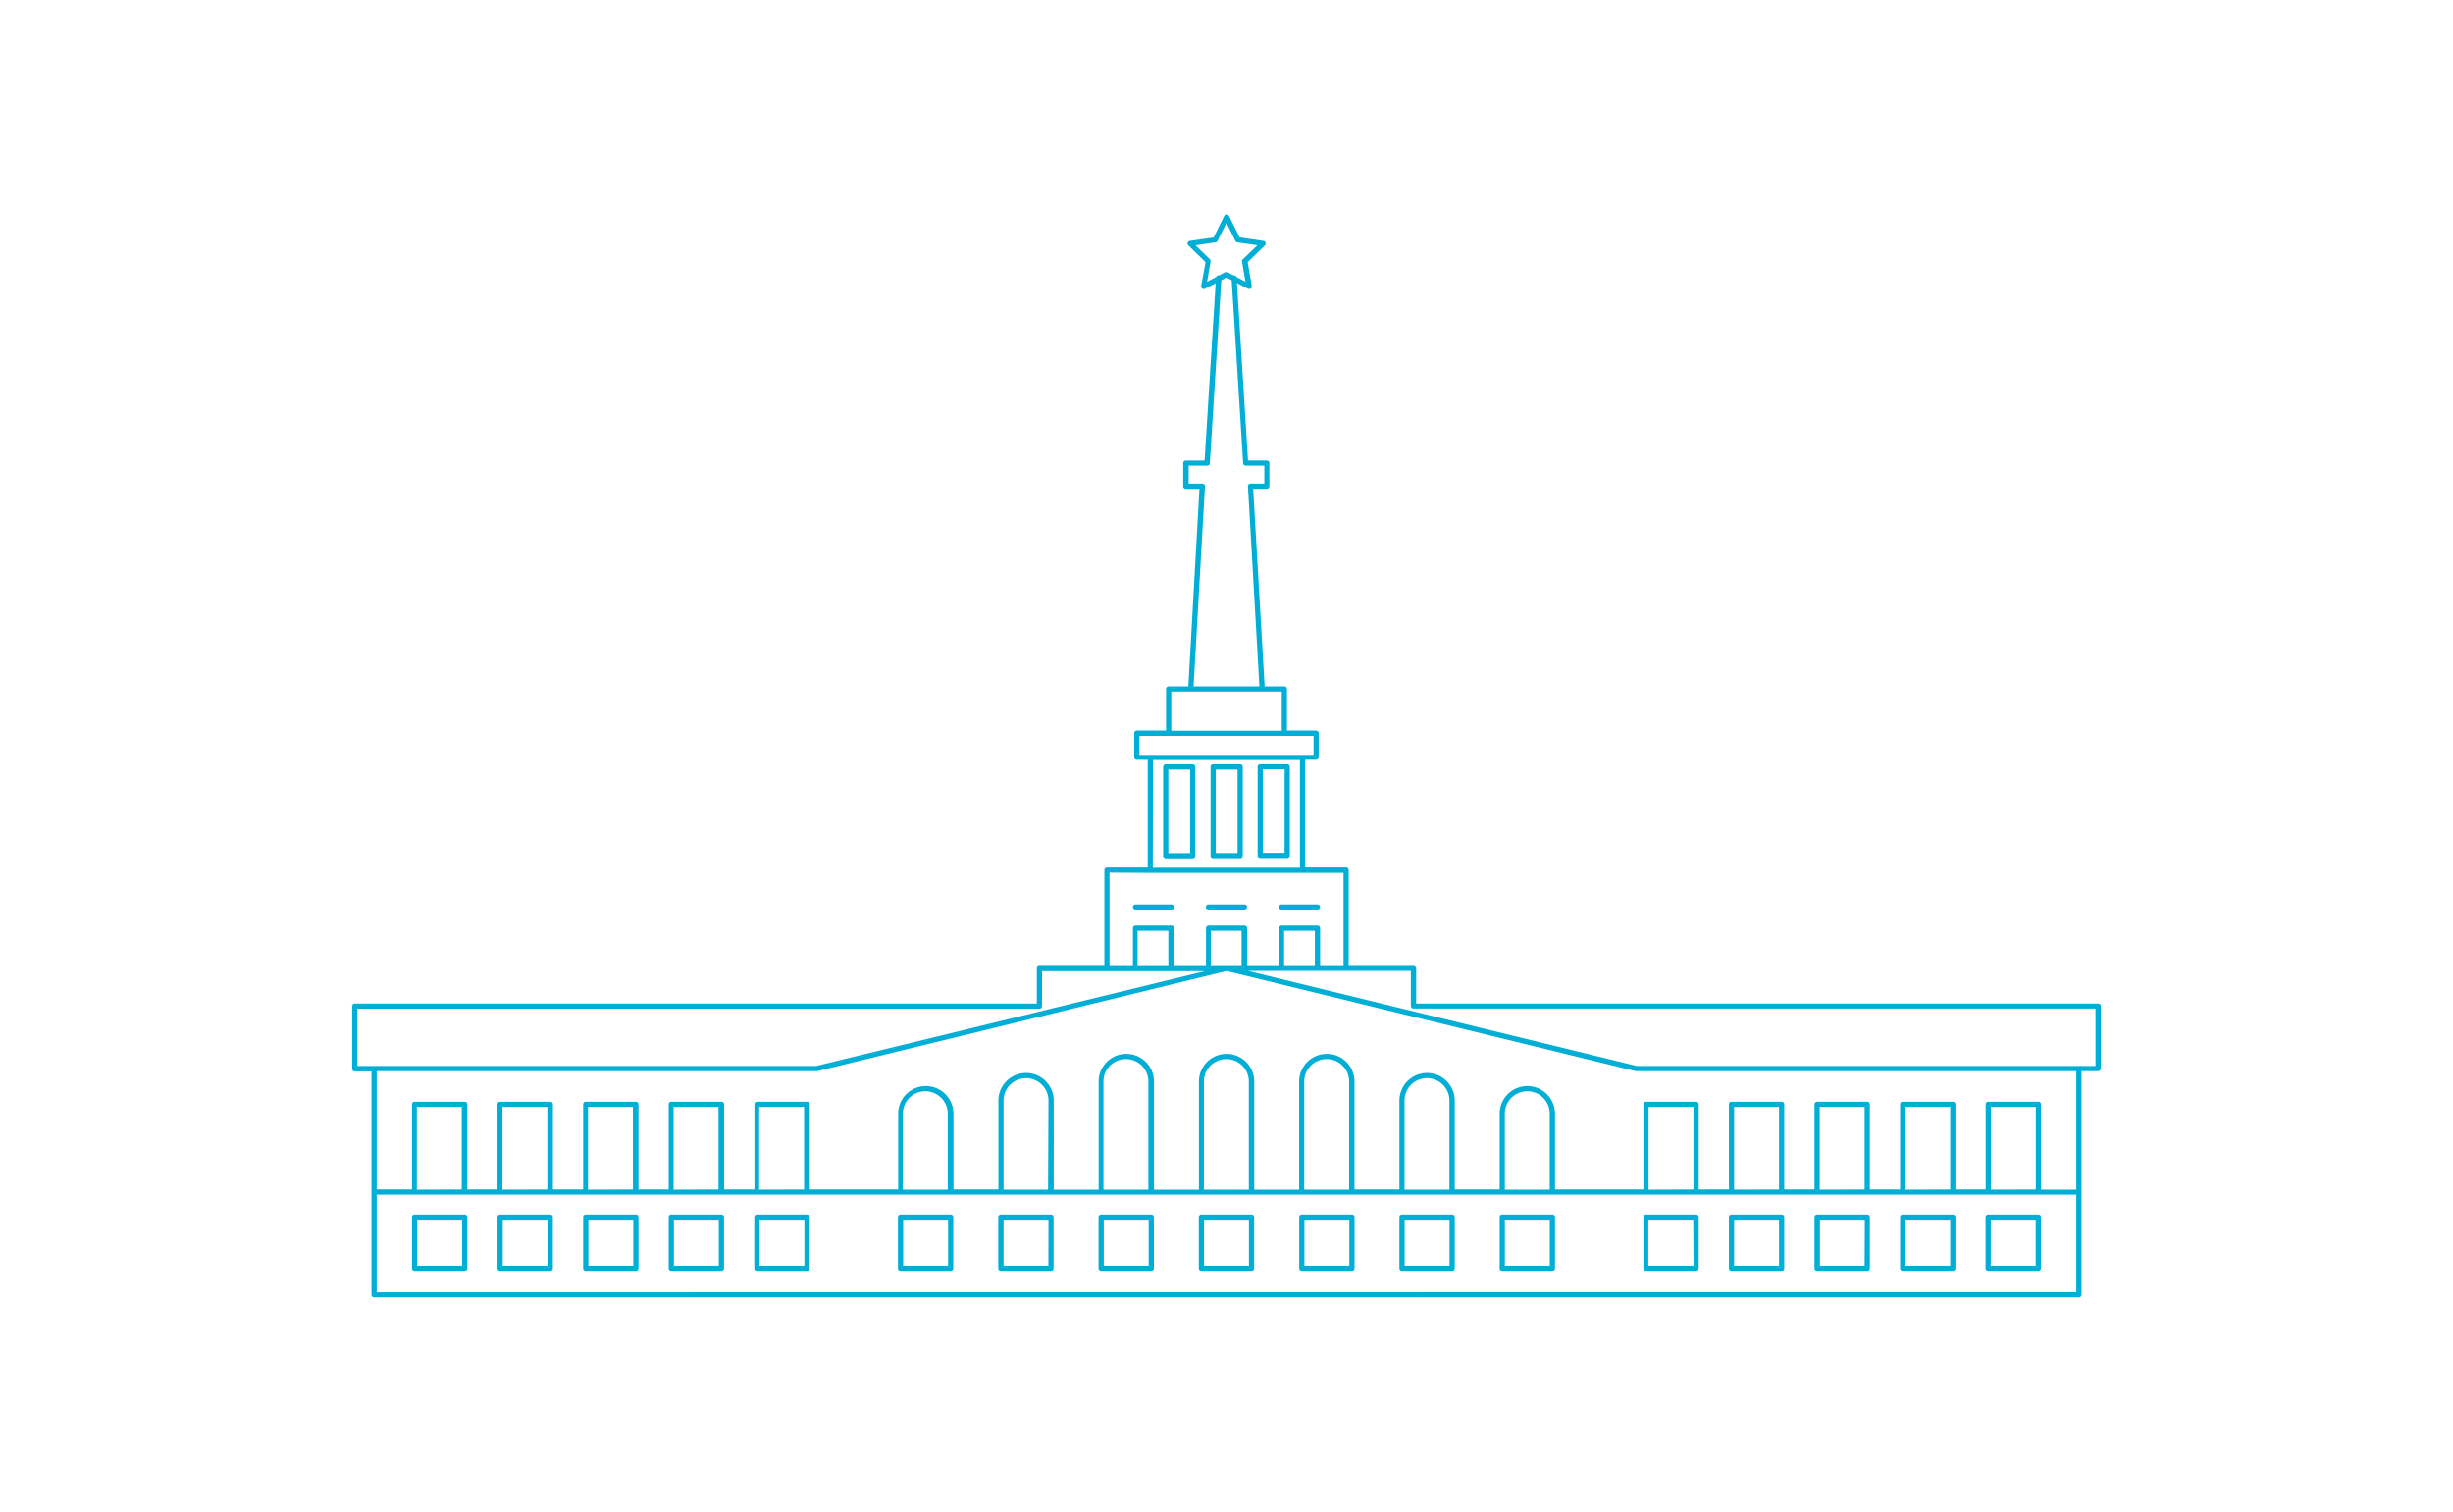 <svg id="Слой_1" data-name="Слой 1" xmlns="http://www.w3.org/2000/svg" viewBox="0 0 471.75 290.71">
  <title>Солнечный Сочи</title>
  <g>
    <path d="M403.52,193H272.35v-6.73a.5.5,0,0,0-.5-.5H259.37V167.32a.5.5,0,0,0-.5-.5H251v-20.7h2.1a.5.5,0,0,0,.5-.5h0V141a.5.5,0,0,0-.5-.5H247.5v-8a.5.5,0,0,0-.5-.5h-3.79L241,94h2.62a.5.5,0,0,0,.5-.5V89.06a.5.5,0,0,0-.5-.5h-3.61l-2.13-34.12L240,55.52a.5.5,0,0,0,.73-.53l-.78-4.57,3.32-3.24a.5.5,0,0,0-.28-.85l-4.59-.67-2.05-4.16a.52.52,0,0,0-.9,0l-2.05,4.16-4.59.67a.5.5,0,0,0-.28.85l3.32,3.24L231,55a.5.5,0,0,0,.73.53l2.06-1.08-2.13,34.12h-3.61a.5.5,0,0,0-.5.5v4.45a.5.5,0,0,0,.5.5h2.62L228.54,132h-3.79a.5.5,0,0,0-.5.5h0v8h-5.62a.5.5,0,0,0-.5.5v4.63h0a.5.5,0,0,0,.5.5h2.1v20.7h-7.84a.5.5,0,0,0-.5.5v18.42H199.9a.5.5,0,0,0-.5.5V193H68.23a.5.5,0,0,0-.5.5v12.05a.5.5,0,0,0,.5.5h3.21v23.23h0V249a.5.5,0,0,0,.5.5H399.81a.5.5,0,0,0,.5-.5V206h3.21a.5.5,0,0,0,.5-.5V193.47A.5.5,0,0,0,403.52,193ZM232.71,49.89l-2.79-2.72,3.85-.56a.5.5,0,0,0,.38-.27l1.72-3.49,1.72,3.49a.5.5,0,0,0,.38.27l3.85.56L239,49.89a.5.5,0,0,0-.14.44l.66,3.84-1.74-.91a.49.49,0,0,0-.49-.3h-.05l-1.17-.61a.5.5,0,0,0-.47,0l-1.17.61h-.05a.48.48,0,0,0-.49.3l-1.74.91.66-3.84A.5.5,0,0,0,232.71,49.89ZM231.6,93.17a.5.5,0,0,0-.36-.16h-2.65V89.56h3.58a.5.5,0,0,0,.5-.47l2.2-35.2,1-.53,1,.53,2.2,35.2a.5.5,0,0,0,.5.47h3.58V93h-2.65a.5.5,0,0,0-.5.53L242.2,132H229.54l2.19-38.42A.5.5,0,0,0,231.6,93.17ZM225.25,133H246.5v7.53H225.25Zm-6.12,8.53h33.49v3.64H219.13Zm2.6,4.64H250v20.7h-28.3Zm-.5,21.7h37.15v17.92h-4.5v-7.29a.5.5,0,0,0-.5-.5h-6.92a.5.5,0,0,0-.5.5v7.29h-6.11v-7.29a.5.5,0,0,0-.5-.5h-6.92a.5.5,0,0,0-.5.5v7.29H225.8v-7.29a.5.5,0,0,0-.5-.5h-6.92a.5.5,0,0,0-.5.5v7.29h-4.5V167.82Zm25.72,17.92v-6.79h5.92v6.79Zm152.36,43h-6.79V212.38a.5.5,0,0,0-.5-.5h-9.64a.5.5,0,0,0-.5.5v16.38h-5.82V212.38a.5.5,0,0,0-.5-.5h-9.64a.5.5,0,0,0-.5.5v16.38H359.6V212.38a.5.5,0,0,0-.5-.5h-9.64a.5.5,0,0,0-.5.5v16.38h-5.82V212.38a.5.5,0,0,0-.5-.5H333a.5.5,0,0,0-.5.5v16.38h-5.81V212.38a.5.5,0,0,0-.5-.5h-9.64a.5.5,0,0,0-.5.5v16.38h-17V214.19a5.32,5.32,0,1,0-10.64,0v14.56h-8.64V211.67a5.32,5.32,0,1,0-10.64,0v17.09h-8.64V208a5.32,5.32,0,1,0-10.64,0v20.81h-8.64V208a5.32,5.32,0,1,0-10.64,0v20.81h-8.64V208a5.32,5.32,0,1,0-10.64,0v20.81h-8.64V211.67a5.32,5.32,0,1,0-10.64,0v17.09h-8.64V214.19a5.32,5.32,0,1,0-10.64,0v14.56h-17V212.38a.5.5,0,0,0-.5-.5h-9.64a.5.5,0,0,0-.5.5v16.38h-5.82V212.38a.5.5,0,0,0-.5-.5H129.1a.5.5,0,0,0-.5.5v16.38h-5.81V212.38a.5.5,0,0,0-.5-.5h-9.64a.5.5,0,0,0-.5.5v16.38h-5.82V212.38a.5.5,0,0,0-.5-.5H96.18a.5.5,0,0,0-.5.5v16.38H89.87V212.38a.5.5,0,0,0-.5-.5H79.73a.5.5,0,0,0-.5.5v16.38H72.44V206h84.74l78.7-19.26L314.57,206h84.74Zm-16.43,0V212.88h8.64v15.88Zm-16.46,0V212.88h8.64v15.88Zm-16.46,0V212.88h8.64v15.88Zm-16.46,0V212.88h8.64v15.88Zm-16.46,0V212.88h8.64v15.88Zm-19,0h-8.64V214.19a4.32,4.32,0,1,1,8.64,0Zm-19.29,0h-8.64V211.67a4.32,4.32,0,1,1,8.64,0Zm-19.29,0h-8.64V208a4.32,4.32,0,1,1,8.64,0Zm-23.61,0h-4.32V208a4.32,4.32,0,1,1,8.64,0v20.81Zm-15,0h-8.64V208a4.32,4.32,0,1,1,8.64,0Zm-19.29,0H193V211.67a4.32,4.32,0,1,1,8.64,0Zm-19.29,0h-8.64V214.19a4.32,4.32,0,1,1,8.64,0Zm-36.27,0V212.88h8.64v15.88Zm-16.46,0V212.88h8.64v15.88Zm-16.46,0V212.88h8.64v15.88Zm-16.46,0V212.88h8.64v15.88Zm-16.46,0V212.88h8.64v15.88Zm158.61-43h-5.92v-6.79h5.92Zm-20,0v-6.79h5.92v6.79ZM68.73,194H199.9a.5.5,0,0,0,.5-.5v-6.73h31.33L157,205H68.73Zm3.71,54.53V229.76H399.31V248.5ZM403,205H314.75L240,186.73h31.33v6.73a.5.5,0,0,0,.5.5H403Z" fill="#00aed6"/>
    <path d="M229.38,147h-5.19a.5.5,0,0,0-.5.5v17.06a.5.5,0,0,0,.5.5h5.19a.5.5,0,0,0,.5-.5V147.48A.5.5,0,0,0,229.38,147Zm-.5,17.06h-4.19V148h4.19Z" fill="#00aed6"/>
    <path d="M239,164.54V147.48a.5.5,0,0,0-.5-.5h-5.19a.5.5,0,0,0-.5.5v17.06a.5.5,0,0,0,.5.5h5.19A.5.5,0,0,0,239,164.54Zm-1-.5h-4.19V148H238Z" fill="#00aed6"/>
    <path d="M218.38,174.93h6.92a.5.5,0,0,0,0-1h-6.92a.5.5,0,1,0,0,1Z" fill="#00aed6"/>
    <path d="M232.41,174.93h6.92a.5.5,0,0,0,0-1h-6.92a.5.5,0,0,0,0,1Z" fill="#00aed6"/>
    <path d="M89.37,233.58H79.73a.5.5,0,0,0-.5.5v9.83a.5.5,0,0,0,.5.5h9.64a.5.5,0,0,0,.5-.5v-9.83A.5.5,0,0,0,89.37,233.58Zm-.5,9.83H80.23v-8.83h8.64Z" fill="#00aed6"/>
    <path d="M105.83,233.58H96.18a.5.5,0,0,0-.5.5v9.83a.5.5,0,0,0,.5.5h9.64a.5.5,0,0,0,.5-.5v-9.83A.5.5,0,0,0,105.83,233.58Zm-.5,9.83H96.68v-8.83h8.64Z" fill="#00aed6"/>
    <path d="M122.29,233.58h-9.64a.5.5,0,0,0-.5.5v9.83a.5.5,0,0,0,.5.5h9.64a.5.5,0,0,0,.5-.5v-9.83A.5.5,0,0,0,122.29,233.58Zm-.5,9.83h-8.64v-8.83h8.64Z" fill="#00aed6"/>
    <path d="M138.74,233.58H129.1a.5.5,0,0,0-.5.5v9.83a.5.5,0,0,0,.5.5h9.64a.5.5,0,0,0,.5-.5v-9.83A.5.5,0,0,0,138.74,233.58Zm-.5,9.83H129.6v-8.83h8.64Z" fill="#00aed6"/>
    <path d="M155.2,233.58h-9.64a.5.5,0,0,0-.5.5v9.83a.5.5,0,0,0,.5.5h9.64a.5.5,0,0,0,.5-.5v-9.83A.5.5,0,0,0,155.2,233.58Zm-.5,9.83h-8.64v-8.83h8.64Z" fill="#00aed6"/>
    <path d="M182.83,233.58h-9.64a.5.5,0,0,0-.5.5v9.83a.5.5,0,0,0,.5.5h9.64a.5.5,0,0,0,.5-.5v-9.83A.5.5,0,0,0,182.83,233.58Zm-.5,9.83h-8.64v-8.83h8.64Z" fill="#00aed6"/>
    <path d="M202.12,233.58h-9.64a.5.5,0,0,0-.5.5v9.83a.5.5,0,0,0,.5.5h9.64a.5.5,0,0,0,.5-.5v-9.83A.5.5,0,0,0,202.12,233.58Zm-.5,9.83H193v-8.83h8.64Z" fill="#00aed6"/>
    <path d="M221.41,233.58h-9.64a.5.5,0,0,0-.5.5v9.83a.5.5,0,0,0,.5.5h9.64a.5.5,0,0,0,.5-.5v-9.83A.5.5,0,0,0,221.41,233.58Zm-.5,9.83h-8.64v-8.83h8.64Z" fill="#00aed6"/>
    <path d="M240.69,233.58h-9.64a.5.5,0,0,0-.5.5v9.83a.5.5,0,0,0,.5.5h9.64a.5.5,0,0,0,.5-.5v-9.83A.5.5,0,0,0,240.69,233.58Zm-.5,9.83h-8.64v-8.83h8.64Z" fill="#00aed6"/>
    <path d="M242.36,165h5.19a.5.5,0,0,0,.5-.5V147.48a.5.5,0,0,0-.5-.5h-5.19a.5.5,0,0,0-.5.5v17.06A.5.5,0,0,0,242.36,165Zm.5-17.06h4.19V164h-4.19Z" fill="#00aed6"/>
    <path d="M246.45,174.93h6.92a.5.5,0,0,0,0-1h-6.92a.5.5,0,0,0,0,1Z" fill="#00aed6"/>
    <path d="M392,233.58h-9.64a.5.5,0,0,0-.5.5v9.83a.5.5,0,0,0,.5.5H392a.5.5,0,0,0,.5-.5v-9.83A.5.5,0,0,0,392,233.58Zm-.5,9.83h-8.64v-8.83h8.64Z" fill="#00aed6"/>
    <path d="M375.56,233.58h-9.64a.5.5,0,0,0-.5.5v9.83a.5.5,0,0,0,.5.5h9.64a.5.5,0,0,0,.5-.5v-9.83A.5.5,0,0,0,375.56,233.58Zm-.5,9.83h-8.64v-8.83h8.64Z" fill="#00aed6"/>
    <path d="M359.1,233.58h-9.64a.5.5,0,0,0-.5.5v9.83a.5.5,0,0,0,.5.5h9.64a.5.5,0,0,0,.5-.5v-9.83A.5.5,0,0,0,359.1,233.58Zm-.5,9.83H350v-8.83h8.64Z" fill="#00aed6"/>
    <path d="M342.64,233.58H333a.5.5,0,0,0-.5.5v9.83a.5.5,0,0,0,.5.5h9.64a.5.5,0,0,0,.5-.5v-9.83A.5.5,0,0,0,342.64,233.58Zm-.5,9.83H333.5v-8.83h8.64Z" fill="#00aed6"/>
    <path d="M326.19,233.58h-9.64a.5.5,0,0,0-.5.5v9.83a.5.5,0,0,0,.5.5h9.64a.5.5,0,0,0,.5-.5v-9.83A.5.5,0,0,0,326.19,233.58Zm-.5,9.83H317v-8.83h8.64Z" fill="#00aed6"/>
    <path d="M298.55,233.58h-9.64a.5.5,0,0,0-.5.5v9.83a.5.5,0,0,0,.5.5h9.64a.5.5,0,0,0,.5-.5v-9.83A.5.5,0,0,0,298.55,233.58Zm-.5,9.83h-8.64v-8.83h8.64Z" fill="#00aed6"/>
    <path d="M279.27,233.58h-9.64a.5.5,0,0,0-.5.5v9.83a.5.5,0,0,0,.5.5h9.64a.5.5,0,0,0,.5-.5v-9.83A.5.5,0,0,0,279.27,233.58Zm-.5,9.83h-8.64v-8.83h8.64Z" fill="#00aed6"/>
    <path d="M260,233.58h-9.64a.5.5,0,0,0-.5.5v9.83a.5.5,0,0,0,.5.5H260a.5.5,0,0,0,.5-.5v-9.83A.5.5,0,0,0,260,233.58Zm-.5,9.83h-8.64v-8.83h8.64Z" fill="#00aed6"/>
  </g>
</svg>
